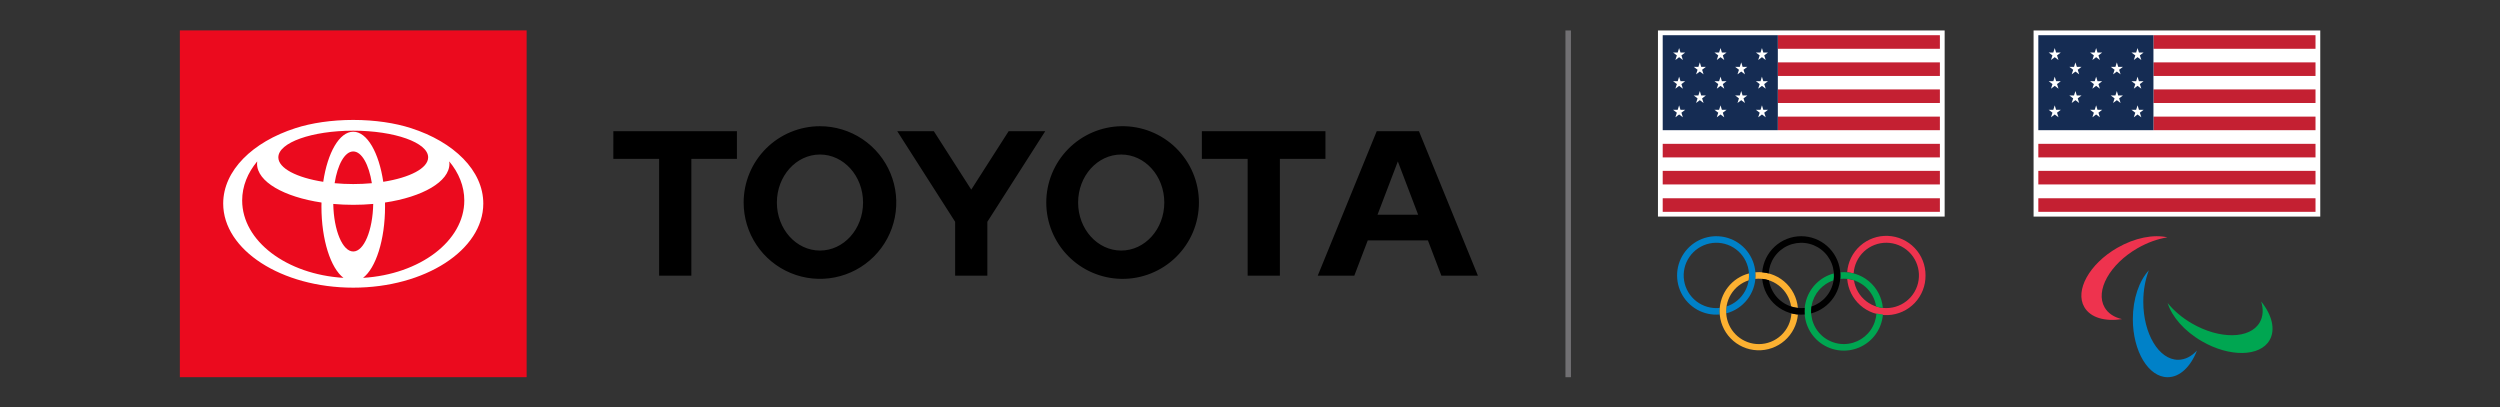 <svg xmlns="http://www.w3.org/2000/svg" width="227" height="37" viewBox="0 0 227 37" fill="none">
<rect x="0" y="0" width="227" height="37" fill="#333333" stroke="none"/>
<path d="M142.392 2.766V34.25" stroke="#717073" stroke-width="0.5"/>
<path d="M159.403 25.008C159.402 24.291 159.186 23.59 158.78 22.998C158.375 22.406 157.801 21.95 157.132 21.69C156.463 21.43 155.732 21.378 155.033 21.54C154.334 21.703 153.701 22.073 153.216 22.602C152.731 23.131 152.417 23.794 152.315 24.505C152.214 25.215 152.329 25.939 152.646 26.583C152.963 27.227 153.467 27.759 154.092 28.112C154.718 28.464 155.434 28.619 156.149 28.557C156.135 28.358 156.136 28.159 156.153 27.96C155.397 28.039 154.64 27.825 154.038 27.362C153.435 26.899 153.033 26.222 152.915 25.472C152.796 24.721 152.97 23.954 153.401 23.328C153.832 22.702 154.486 22.265 155.229 22.107C155.972 21.949 156.748 22.082 157.396 22.479C158.044 22.876 158.514 23.507 158.711 24.241C158.908 24.974 158.816 25.756 158.454 26.424C158.092 27.091 157.487 27.595 156.765 27.83C156.733 28.037 156.724 28.247 156.737 28.456C157.5 28.257 158.176 27.811 158.658 27.187C159.141 26.563 159.403 25.797 159.403 25.008Z" fill="#0081C8"/>
<path d="M174.837 25.008C174.849 25.933 174.5 26.826 173.865 27.499C173.229 28.171 172.357 28.57 171.433 28.61C170.509 28.651 169.605 28.331 168.913 27.717C168.222 27.103 167.796 26.244 167.726 25.321C167.938 25.343 168.143 25.388 168.339 25.451C168.453 26.202 168.85 26.881 169.449 27.348C170.049 27.815 170.804 28.034 171.56 27.961C172.316 27.887 173.016 27.526 173.514 26.953C174.012 26.379 174.271 25.636 174.237 24.877C174.204 24.118 173.88 23.401 173.334 22.873C172.787 22.346 172.059 22.048 171.3 22.041C170.54 22.034 169.807 22.319 169.251 22.837C168.695 23.355 168.359 24.066 168.312 24.824C168.119 24.774 167.922 24.741 167.723 24.723C167.789 23.8 168.211 22.939 168.901 22.322C169.591 21.705 170.494 21.381 171.418 21.418C172.343 21.455 173.216 21.851 173.855 22.521C174.493 23.191 174.845 24.083 174.837 25.008Z" fill="#EE334E"/>
<path d="M170.379 28.457C170.346 28.995 170.166 29.514 169.86 29.958C169.554 30.402 169.133 30.754 168.641 30.977C168.15 31.199 167.608 31.284 167.072 31.221C166.536 31.158 166.028 30.951 165.601 30.621C165.175 30.291 164.846 29.851 164.651 29.349C164.455 28.846 164.4 28.299 164.492 27.768C164.584 27.237 164.819 26.74 165.171 26.332C165.524 25.924 165.981 25.62 166.494 25.452C166.525 25.245 166.534 25.035 166.521 24.825C165.888 24.99 165.312 25.325 164.857 25.795C164.402 26.265 164.086 26.851 163.942 27.489C163.797 28.127 163.832 28.793 164.041 29.412C164.25 30.032 164.626 30.582 165.127 31.003C165.628 31.423 166.235 31.698 166.881 31.796C167.528 31.894 168.189 31.813 168.793 31.56C169.396 31.307 169.918 30.894 170.302 30.364C170.686 29.834 170.916 29.209 170.968 28.557C170.769 28.541 170.572 28.507 170.379 28.457ZM167.416 25.305C168.905 25.305 170.138 26.401 170.352 27.83C170.548 27.895 170.753 27.938 170.964 27.96C170.881 27.02 170.428 26.151 169.705 25.545C168.982 24.938 168.048 24.643 167.108 24.725C167.124 24.924 167.123 25.123 167.105 25.321C167.208 25.311 167.311 25.305 167.416 25.305Z" fill="#00A651"/>
<path d="M163.251 28.557C163.17 29.469 162.742 30.315 162.055 30.92C161.368 31.524 160.475 31.841 159.56 31.805C158.645 31.769 157.78 31.382 157.143 30.724C156.506 30.067 156.146 29.19 156.139 28.274C156.139 26.617 157.272 25.223 158.805 24.827C158.818 25.036 158.808 25.246 158.777 25.453C158.106 25.674 157.536 26.126 157.169 26.728C156.801 27.331 156.66 28.045 156.772 28.742C156.883 29.439 157.239 30.074 157.775 30.532C158.312 30.991 158.995 31.243 159.7 31.244C160.456 31.244 161.183 30.956 161.734 30.438C162.284 29.921 162.617 29.212 162.663 28.458C162.853 28.507 163.049 28.54 163.251 28.557ZM159.389 25.321C159.407 25.123 159.408 24.923 159.392 24.724C160.333 24.643 161.267 24.938 161.99 25.544C162.713 26.151 163.166 27.02 163.248 27.96C163.04 27.939 162.834 27.895 162.635 27.83C162.521 27.075 162.12 26.392 161.515 25.925C160.911 25.457 160.149 25.241 159.389 25.321Z" fill="#FCB131"/>
<path d="M163.558 27.976C162.847 27.976 162.16 27.721 161.622 27.258C161.083 26.794 160.729 26.153 160.623 25.451C160.424 25.386 160.218 25.342 160.01 25.321C160.093 26.261 160.546 27.13 161.269 27.736C161.992 28.342 162.926 28.637 163.866 28.556C163.851 28.358 163.852 28.159 163.868 27.96C163.766 27.972 163.662 27.976 163.558 27.976ZM163.558 21.447C162.662 21.447 161.799 21.784 161.141 22.392C160.484 22.999 160.079 23.833 160.008 24.725C160.209 24.743 160.405 24.777 160.595 24.827C160.629 24.289 160.808 23.77 161.115 23.327C161.421 22.883 161.842 22.531 162.333 22.309C162.824 22.087 163.366 22.003 163.902 22.065C164.437 22.128 164.945 22.335 165.371 22.665C165.798 22.995 166.126 23.434 166.322 23.937C166.517 24.439 166.572 24.985 166.48 25.516C166.389 26.047 166.154 26.543 165.802 26.951C165.45 27.359 164.993 27.663 164.481 27.831C164.45 28.039 164.441 28.249 164.453 28.458C165.289 28.237 166.016 27.72 166.499 27.003C166.982 26.286 167.188 25.418 167.078 24.56C166.969 23.702 166.551 22.914 165.904 22.341C165.256 21.768 164.422 21.45 163.558 21.447Z" fill="black"/>
<path d="M176.143 2.766H150.543V19.665H176.574V2.766H176.143Z" fill="white"/>
<path d="M161.426 3.197H176.142V4.43H161.426V3.197ZM161.426 5.664H176.142V6.897H161.426V5.664ZM161.426 8.119H176.142V9.352H161.426V8.119ZM161.426 10.589H176.142V11.821H161.426V10.589ZM150.974 13.06H176.142V14.293H150.974V13.06ZM150.974 15.514H176.142V16.747H150.974V15.514ZM150.974 18.002H176.142V19.234H150.974V18.002Z" fill="#C42032"/>
<path d="M150.974 3.197H161.427V11.821H150.974V3.197Z" fill="#152C53"/>
<path d="M152.588 4.769H153.014L152.673 5.03L152.804 5.449L152.465 5.191L152.124 5.449L152.258 5.03L151.914 4.769H152.334L152.465 4.363L152.588 4.769ZM152.59 7.372H153.014L152.672 7.634L152.805 8.053L152.464 7.795L152.124 8.053L152.26 7.634L151.914 7.372H152.337L152.464 6.962L152.59 7.372ZM152.588 9.971H153.014L152.673 10.232L152.804 10.65L152.465 10.394L152.124 10.65L152.258 10.232L151.914 9.971H152.334L152.465 9.565L152.588 9.971ZM156.347 4.769H156.774L156.431 5.03L156.563 5.449L156.224 5.191L155.884 5.449L156.017 5.03L155.673 4.769H156.093L156.224 4.363L156.347 4.769ZM156.349 7.372H156.774L156.431 7.634L156.564 8.053L156.223 7.795L155.884 8.053L156.018 7.634L155.673 7.372H156.096L156.223 6.962L156.349 7.372ZM156.347 9.971H156.774L156.431 10.232L156.563 10.65L156.224 10.394L155.884 10.65L156.017 10.232L155.673 9.971H156.093L156.224 9.565L156.347 9.971ZM160.11 4.769H160.533L160.193 5.03L160.328 5.449L159.985 5.191L159.645 5.449L159.78 5.03L159.433 4.769H159.857L159.985 4.363L160.11 4.769ZM160.108 7.372H160.533L160.19 7.634L160.327 8.052L159.982 7.795L159.644 8.052L159.78 7.634L159.433 7.372H159.857L159.982 6.962L160.108 7.372ZM160.11 9.971H160.533L160.193 10.233L160.328 10.652L159.985 10.394L159.645 10.652L159.78 10.233L159.433 9.971H159.857L159.985 9.563L160.11 9.971ZM154.47 6.071H154.893L154.552 6.335L154.684 6.752L154.344 6.496L154.003 6.752L154.139 6.335L153.793 6.071H154.216L154.344 5.663L154.47 6.071ZM154.467 8.671H154.893L154.552 8.932L154.683 9.352L154.345 9.095L154.003 9.352L154.138 8.932L153.793 8.671H154.213L154.345 8.265L154.467 8.671ZM158.23 6.071H158.654L158.311 6.335L158.444 6.752L158.103 6.496L157.763 6.752L157.898 6.335L157.552 6.071H157.975L158.103 5.663L158.23 6.071ZM158.226 8.671H158.654L158.311 8.932L158.442 9.352L158.104 9.095L157.764 9.352L157.897 8.932L157.553 8.671H157.973L158.104 8.265L158.226 8.671ZM210.249 2.766H184.649V19.665H210.68V2.766H210.249Z" fill="white"/>
<path d="M195.531 3.197H210.248V4.43H195.531V3.197ZM195.531 5.664H210.248V6.897H195.531V5.664ZM195.531 8.119H210.248V9.352H195.531V8.119ZM195.531 10.589H210.248V11.821H195.531V10.589ZM185.08 13.06H210.248V14.293H185.08V13.06ZM185.08 15.514H210.248V16.747H185.08V15.514ZM185.08 18.002H210.248V19.234H185.08V18.002Z" fill="#C42032"/>
<path d="M185.08 3.197H195.532V11.821H185.08V3.197Z" fill="#152C53"/>
<path d="M186.693 4.769H187.12L186.778 5.03L186.91 5.449L186.57 5.191L186.23 5.449L186.363 5.03L186.019 4.769H186.439L186.57 4.363L186.693 4.769ZM186.696 7.372H187.121L186.778 7.634L186.911 8.053L186.569 7.795L186.23 8.053L186.366 7.634L186.019 7.372H186.443L186.569 6.962L186.696 7.372ZM186.693 9.971H187.12L186.778 10.232L186.91 10.65L186.57 10.394L186.23 10.65L186.363 10.232L186.019 9.971H186.439L186.57 9.565L186.693 9.971ZM190.453 4.769H190.879L190.538 5.03L190.669 5.449L190.33 5.191L189.989 5.449L190.124 5.03L189.779 4.769H190.199L190.33 4.363L190.453 4.769ZM190.455 7.372H190.879L190.537 7.634L190.67 8.053L190.328 7.795L189.989 8.053L190.124 7.634L189.779 7.372H190.202L190.328 6.962L190.455 7.372ZM190.453 9.971H190.879L190.538 10.232L190.669 10.65L190.33 10.394L189.989 10.65L190.124 10.232L189.779 9.971H190.199L190.33 9.565L190.453 9.971ZM194.217 4.769H194.639L194.298 5.03L194.434 5.449L194.09 5.191L193.751 5.449L193.885 5.03L193.538 4.769H193.962L194.09 4.363L194.217 4.769ZM194.213 7.372H194.639L194.297 7.634L194.433 8.052L194.089 7.795L193.75 8.052L193.885 7.634L193.538 7.372H193.964L194.089 6.962L194.213 7.372ZM194.217 9.971H194.639L194.298 10.233L194.434 10.652L194.09 10.394L193.751 10.652L193.885 10.233L193.538 9.971H193.962L194.09 9.563L194.217 9.971ZM188.576 6.071H189L188.658 6.335L188.79 6.752L188.449 6.496L188.109 6.752L188.245 6.335L187.899 6.071H188.322L188.449 5.664L188.576 6.071ZM188.572 8.671H188.999L188.658 8.932L188.789 9.352L188.451 9.095L188.109 9.352L188.244 8.932L187.899 8.671H188.318L188.451 8.265L188.572 8.671ZM192.335 6.071H192.76L192.417 6.335L192.549 6.752L192.209 6.496L191.868 6.752L192.004 6.335L191.659 6.071H192.081L192.209 5.664L192.335 6.071ZM192.332 8.671H192.76L192.417 8.932L192.548 9.352L192.21 9.095L191.869 9.352L192.003 8.932L191.659 8.671H192.079L192.21 8.265L192.332 8.671Z" fill="white"/>
<path d="M196.801 21.551C195.552 21.264 193.847 21.58 192.236 22.51C189.717 23.965 188.381 26.37 189.254 27.882C189.812 28.848 191.137 29.216 192.678 28.976C191.973 28.814 191.414 28.459 191.099 27.913C190.226 26.401 191.561 23.996 194.081 22.541C194.991 22.017 195.93 21.687 196.801 21.551Z" fill="#EE334E"/>
<path d="M196.823 27.516C197.197 28.741 198.324 30.059 199.936 30.989C202.455 32.444 205.206 32.398 206.079 30.886C206.637 29.92 206.293 28.589 205.314 27.375C205.526 28.066 205.498 28.729 205.183 29.274C204.31 30.786 201.559 30.832 199.04 29.377C198.13 28.852 197.375 28.203 196.823 27.516Z" fill="#00A651"/>
<path d="M195.114 24.549C194.241 25.487 193.662 27.122 193.662 28.982C193.662 31.891 195.078 34.25 196.824 34.25C197.939 34.25 198.92 33.286 199.482 31.832C198.989 32.361 198.403 32.668 197.772 32.668C196.027 32.668 194.611 30.31 194.611 27.4C194.611 26.349 194.796 25.37 195.114 24.549Z" fill="#0081C8"/>
<path d="M125.079 19.497L126.924 14.658L128.767 19.497H125.079ZM128.84 11.911H125.007L119.651 25.031H122.971L124.191 21.83H129.656L130.876 25.031H134.195L128.84 11.911ZM101.806 22.75C99.643 22.75 97.893 20.799 97.893 18.391C97.893 15.983 99.643 14.031 101.806 14.031C103.966 14.031 105.718 15.983 105.718 18.391C105.718 20.799 103.965 22.75 101.806 22.75ZM101.806 11.46C99.99 11.493 98.26 12.238 96.987 13.534C95.714 14.83 95.001 16.574 95.001 18.39C95.001 20.206 95.714 21.95 96.987 23.246C98.26 24.542 99.99 25.287 101.806 25.32C102.727 25.337 103.641 25.17 104.497 24.829C105.352 24.488 106.131 23.981 106.788 23.335C107.445 22.69 107.967 21.921 108.324 21.072C108.68 20.222 108.863 19.311 108.863 18.39C108.863 17.469 108.68 16.558 108.324 15.709C107.967 14.859 107.445 14.09 106.788 13.445C106.131 12.799 105.352 12.292 104.497 11.951C103.641 11.61 102.727 11.443 101.806 11.46ZM74.452 22.75C72.292 22.75 70.541 20.799 70.541 18.391C70.541 15.983 72.292 14.031 74.452 14.031C76.614 14.031 78.366 15.983 78.366 18.391C78.367 20.799 76.614 22.75 74.452 22.75ZM74.452 11.46C73.542 11.46 72.641 11.639 71.8 11.988C70.959 12.336 70.195 12.847 69.552 13.49C68.909 14.134 68.398 14.898 68.05 15.739C67.702 16.58 67.523 17.481 67.523 18.391C67.524 19.762 67.93 21.102 68.692 22.241C69.454 23.381 70.536 24.268 71.802 24.793C73.069 25.317 74.462 25.454 75.806 25.186C77.151 24.919 78.385 24.259 79.354 23.289C80.323 22.32 80.983 21.085 81.25 19.741C81.517 18.396 81.38 17.003 80.855 15.737C80.331 14.471 79.442 13.389 78.302 12.627C77.163 11.866 75.823 11.46 74.452 11.46ZM91.586 11.911L88.19 17.219L84.791 11.911H81.469L86.727 20.139V25.031H89.652V20.139L94.909 11.91L91.586 11.911ZM120.35 11.911H109.13V14.427H113.286V25.032H116.213V14.427H120.351L120.35 11.911ZM55.691 14.426H59.848V25.031H62.774V14.426H66.913V11.911H55.692L55.691 14.426Z" fill="black"/>
<path d="M16.33 2.76H47.818V34.248H16.33V2.76Z" fill="#EB0A1E"/>
<path d="M37.325 11.637C35.864 11.167 34.046 10.89 32.075 10.89C30.104 10.89 28.284 11.167 26.824 11.637C22.937 12.887 20.266 15.482 20.266 18.481C20.266 22.699 25.553 26.12 32.076 26.12C38.596 26.12 43.883 22.699 43.883 18.481C43.883 15.482 41.211 12.887 37.325 11.637ZM32.075 22.835C31.102 22.835 30.306 20.921 30.26 18.517C31.467 18.625 32.682 18.625 33.889 18.517C33.842 20.922 33.047 22.835 32.075 22.835ZM30.383 16.635C30.649 14.947 31.305 13.752 32.075 13.752C32.843 13.752 33.501 14.948 33.765 16.635C32.64 16.738 31.508 16.738 30.383 16.635ZM34.8 16.508C34.406 13.858 33.334 11.959 32.075 11.959C30.815 11.959 29.744 13.858 29.349 16.508C26.95 16.133 25.273 15.28 25.273 14.288C25.273 12.95 28.319 11.866 32.075 11.866C35.831 11.866 38.876 12.95 38.876 14.288C38.876 15.28 37.199 16.133 34.8 16.508ZM21.989 18.2C21.989 16.907 22.487 15.696 23.355 14.652C23.345 14.725 23.34 14.798 23.34 14.871C23.34 16.498 25.784 17.881 29.192 18.389C29.189 18.512 29.187 18.635 29.187 18.759C29.187 21.784 30.026 24.346 31.186 25.229C26.031 24.915 21.989 21.89 21.989 18.2ZM32.964 25.23C34.123 24.347 34.962 21.785 34.962 18.76C34.962 18.636 34.961 18.513 34.958 18.39C38.364 17.882 40.808 16.498 40.808 14.872C40.808 14.799 40.802 14.726 40.792 14.654C41.66 15.697 42.158 16.909 42.158 18.201C42.159 21.89 38.117 24.915 32.964 25.23Z" fill="white"/>
</svg>